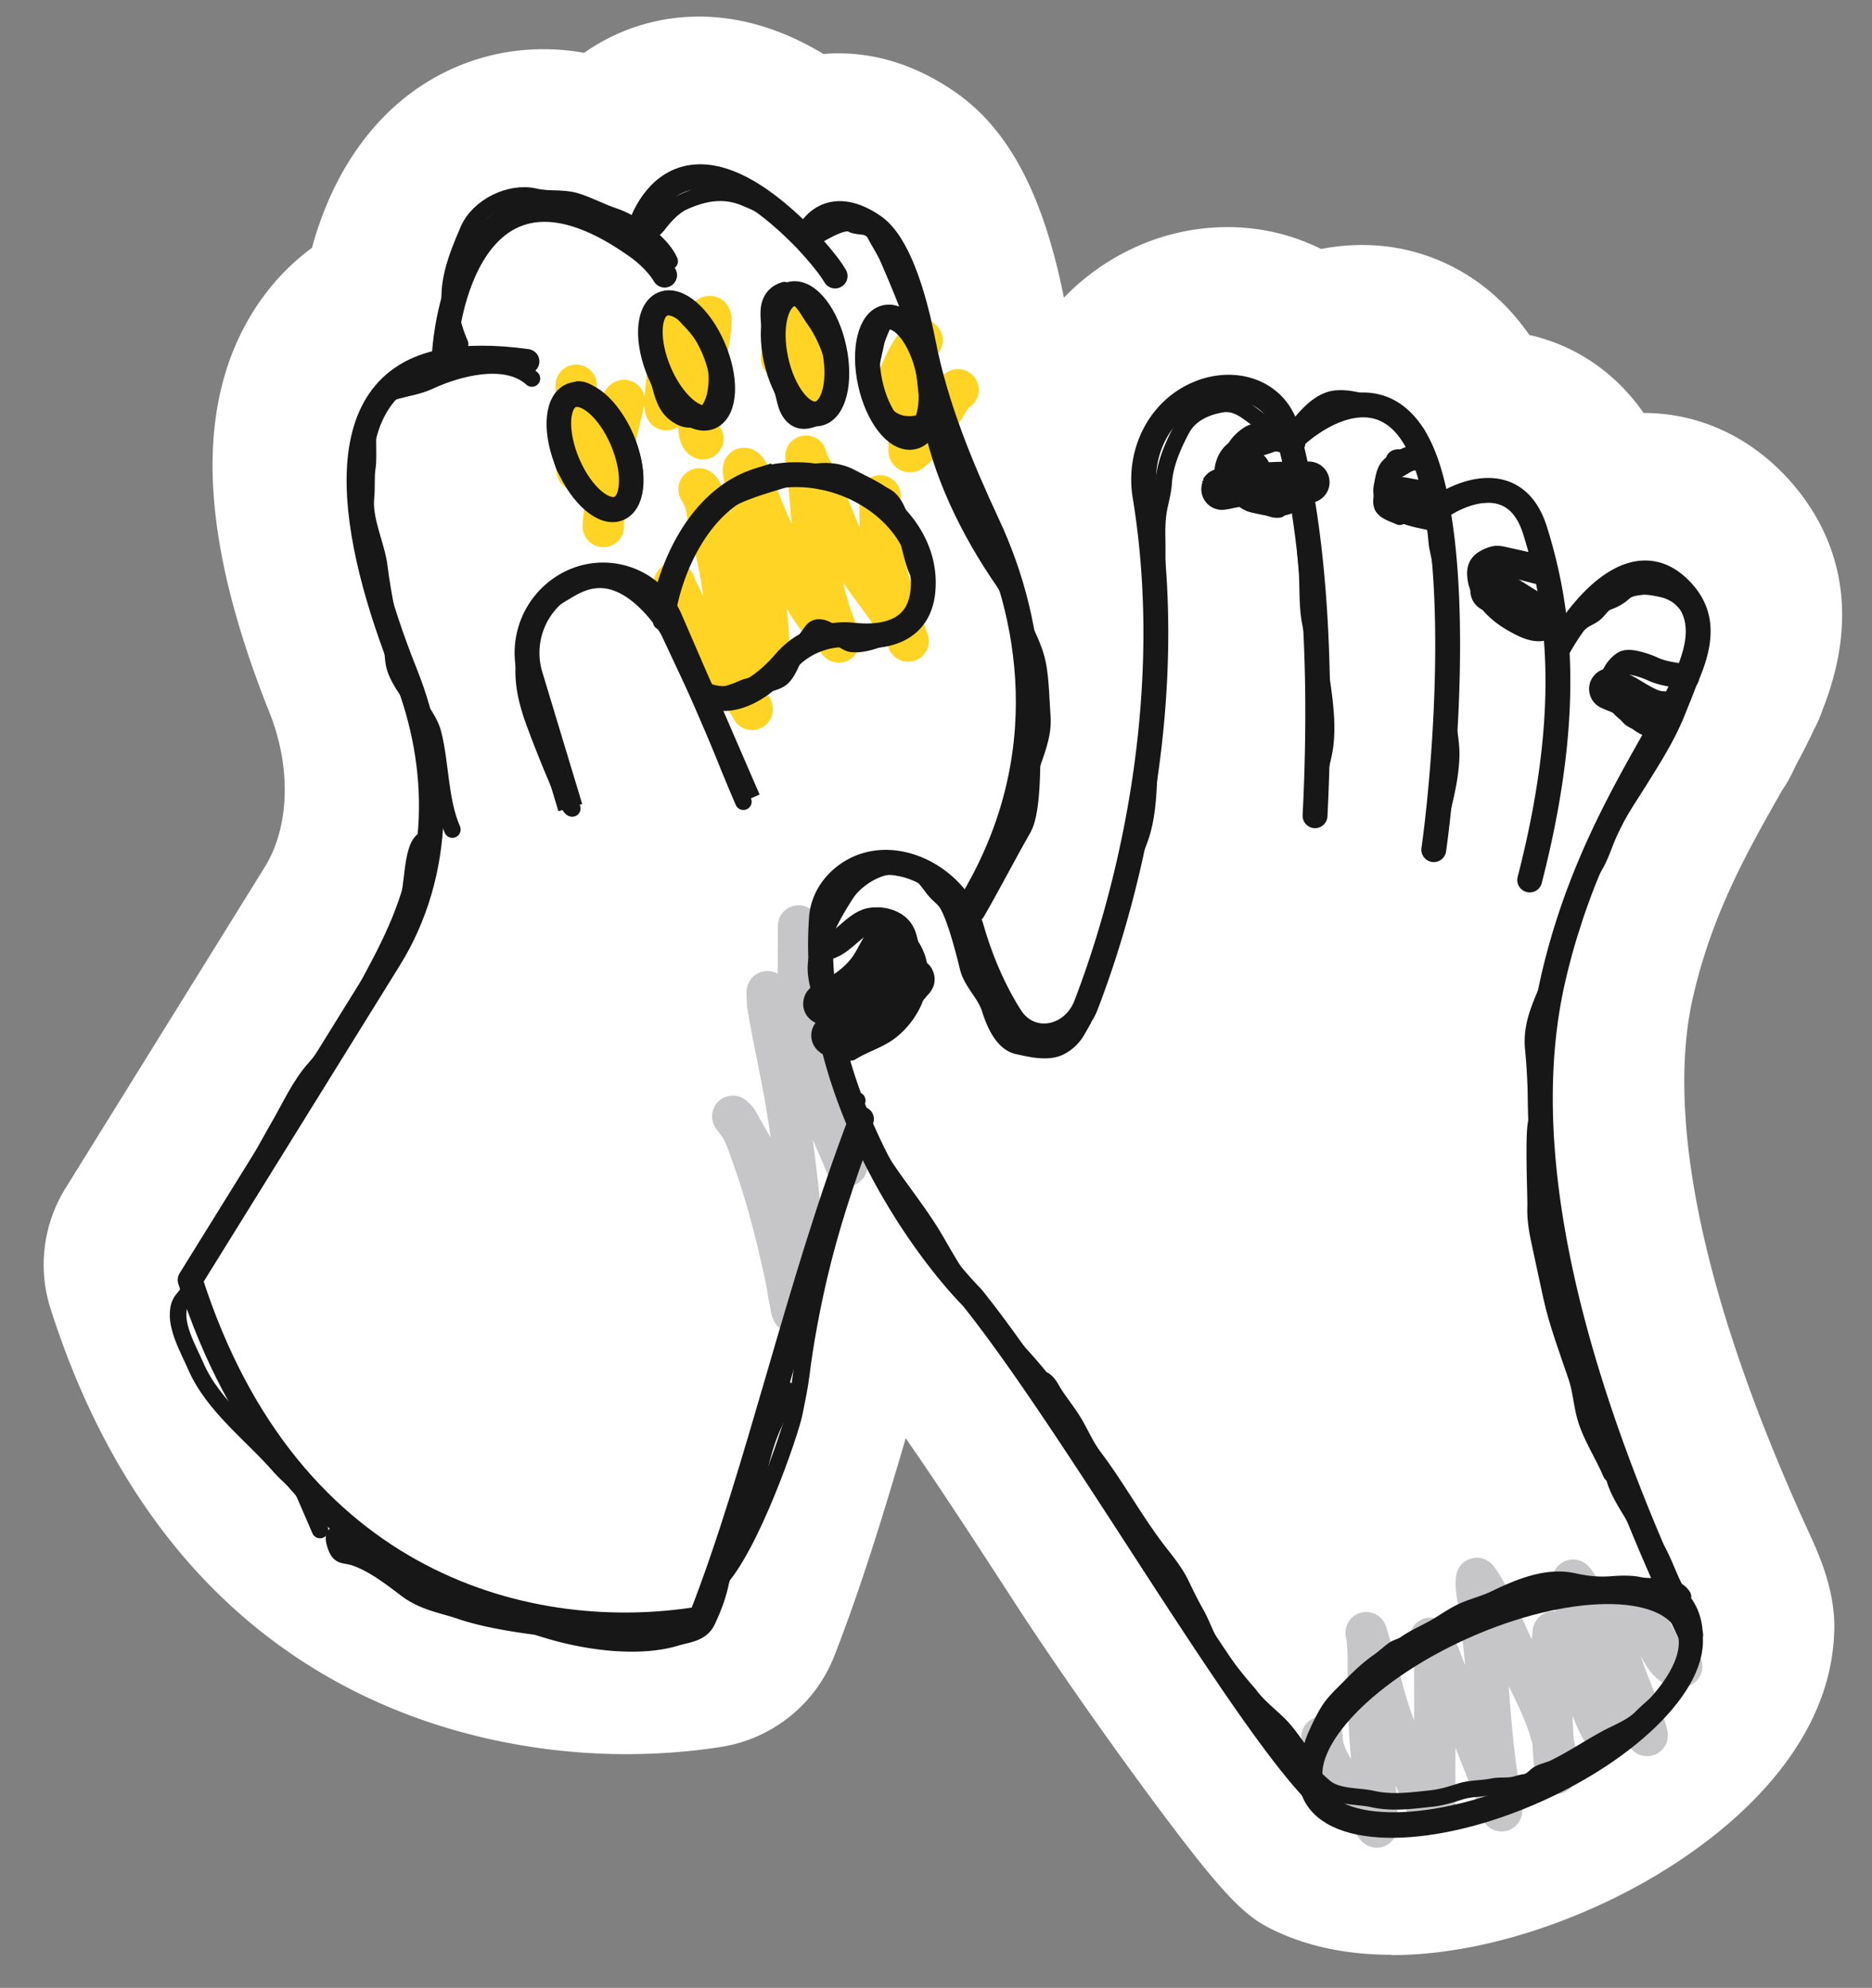 <svg width="113" height="120" fill="none" xmlns="http://www.w3.org/2000/svg"><rect width="100%" height="100%" fill="#808080" stroke="none"/><path d="M83.982 118c-2.56 0-4.86-.46-6.85-1.37-1.91-.87-3.03-1.8-8.17-8.79-2.72-3.7-5.65-7.92-7.65-11-2.27-3.5-4.59-7.07-6.64-10.02-1.35 4.61-2.69 8.99-4.32 13.17a8.807 8.807 0 0 1-6.69 5.44c-1.28.21-3.33.46-5.89.46-7.86 0-26.98-2.62-34.72-26.89-.78-2.43-.45-5.09.9-7.27l12.03-19.39c1.5-2.43 1.61-6.01.28-9.34-4.05-10.14-4.51-17.82-1.4-23.48 1.01-1.83 2.35-3.37 3.97-4.56 1.35-4.96 4.18-8.73 8.1-10.64 1.83-.89 3.8-1.35 5.86-1.35.82 0 1.64.07 2.47.22 1.05-.74 2.21-1.31 3.45-1.68 1.13-.34 2.3-.51 3.48-.51 2.51 0 5.03.76 7.52 2.26.3-.03.61-.04.91-.04 2.43 0 4.8.79 7.04 2.34 3.23 2.24 5.31 6.18 6.56 12.41 1.22-1.27 2.69-2.32 4.36-3.07a13.43 13.43 0 0 1 5.51-1.19c1.89 0 3.69.4 5.36 1.18.1.04.19.09.29.14.82-.16 1.65-.24 2.48-.24 1.01 0 2.01.12 2.98.37 1.88.48 4.82 1.74 7.11 5.06.38.08.75.19 1.11.31 2.35.78 4.35 2.32 5.79 4.4h.02c3.41 0 6.6 1.52 8.97 4.27 2.26 2.63 4.38 7.09 1.84 13.58-.15.45-.34.88-.56 1.29-.31.67-.67 1.38-1.12 2.21-.22.5-.48.98-.79 1.43l-.3.53c-1.87 3.31-3.98 7.07-5.1 12.05-1.17 5.23-.87 15.15 7.22 32.66.74 1.65 1.48 3.67 1.31 5.89-.43 7.67-8.04 13.58-15.1 16.58-4.01 1.7-8.02 2.6-11.6 2.6l-.02-.02Z" fill="#fff"/><path d="M40.713 35.209c.022.22.198.464.29.655a36.3 36.3 0 0 0 1.496 2.827c.436.735.914 1.443 1.413 2.137.226.315.522.58.738.896.21.308.484.6.655.931.007.014.104.207.096.159-.013-.09-.096-.199-.134-.276-.17-.345-.267-.714-.372-1.082-.58-2.018-.962-4.004-1.269-6.078-.22-1.48-.603-2.917-.914-4.375-.08-.377-.177-1.164-.475-1.462-.142-.141.177.36.251.545.35.88.588 1.793.845 2.703.458 1.619.88 3.294 1.724 4.764.411.717.863 1.427 1.203 2.182.062.138.162.45.162.121 0-2.738-.508-5.504-.896-8.208-.142-.984-.432-1.918-.594-2.89-.013-.08-.161-.67.076-.423.184.19.273.457.373.696.27.649.494 1.315.769 1.962.572 1.349 1.185 2.72 1.871 4.016.402.759.756 1.6 1.331 2.248.366.41.862.754 1.134 1.237.065.114.202.432.142.135-.12-.586-.381-1.155-.559-1.724a24.103 24.103 0 0 1-.882-4.02c-.222-1.657-.282-3.334-.5-4.988-.015-.112-.052-.448-.028-.338.097.436.367.846.569 1.238.862 1.67 1.35 3.529 2.344 5.13.619.996 1.37 1.903 2.034 2.868.246.356.445.739.71 1.082.131.17.32.298.39.497.568 1.591-1.188-3.192-1.427-4.865-.162-1.134-.155-2.424-.155-3.575M34.78 23.259c0 1.7.054 3.412.054 5.104 0 .145.272-.4.273-.4.462-.75.922-1.496 1.463-2.191.267-.343.52-.689.746-1.06.094-.153.19-.403.328-.521.086-.074-.015.164-.024.209-.11.546-.27 1.078-.38 1.624-.211 1.048-.48 2.156-.494 3.232-.01.86-.328 1.673-.328 2.525M39.805 19.708c.309-.21.633-.516 1.004-.598.282-.063.246.209.246.446 0 1.178-.686 2.255-.801 3.423-.015.152-.205 1.703-.037 1.751.157.045.436-.678.474-.755.523-1.064.923-2.183 1.341-3.29.172-.454.37-.884.58-1.32.042-.088.116-.231.224-.255.244-.054-.128 1.91-.16 2.042-.356 1.448-.64 2.951-.495 4.452.022.226 0 .755.246.878M47.18 21.62c.066-.799.334-1.526.643-2.258.015-.035.42-1.044.492-.983.245.204.208 1.056.23 1.323.09 1.074.11 2.145.11 3.223v1.36c0 .212.156-.04.206-.122.375-.614.437-1.404.832-1.997M54.172 23.04c.283-.769.63-1.582 1.147-2.227.087-.109.442-.286.303-.286-.086 0-.186.205-.218.255-.283.444-.468.95-.62 1.45-.296.981-.385 2.03-.163 3.036.12.546.261 1.076.261 1.639 0 .221-.077.499.188.273.802-.683 1.365-1.702 1.93-2.574.209-.32.473-.895.832-1.074" stroke="#FFD424" stroke-width="2.5" stroke-linecap="round"/><path d="M48.202 55.897c0 1.094-.01 2.189 0 3.283.014 1.548.374 2.897.98 4.316.405.949.83 1.889 1.226 2.842.202.486.428.956.539 1.473.17.8.145 1.684.175 2.499.01.254-.244-.471-.26-.507-.518-1.182-1.02-2.373-1.538-3.556-.797-1.821-1.65-3.619-2.466-5.431-.151-.338-.349-.632-.538-.948-.013-.022.008.689.026.798.252 1.51.568 3.004.86 4.507.465 2.4.768 4.782 1.022 7.21.07.674.03 1.576.408 2.17.02.033.104.198.078.163-.44-.605-.889-1.176-1.268-1.827-.535-.916-.976-1.884-1.522-2.793-.344-.574-.694-1.138-1.019-1.723a6.834 6.834 0 0 0-.642-.941c-.124-.16.198.16.233.217.494.79.8 1.783 1.103 2.654.778 2.23 1.342 4.537 1.84 6.843.105.484.152.98.266 1.46.044.184.044.44.146.594" stroke="#C6C6C8" stroke-width="2.5" stroke-linecap="round"/><path d="M45.808 28.993c-3.8 1.186-5.414 5.74-5.745 7.869l2.345 5.008c1.844.903 3.682-.394 5.002-1.935a4.735 4.735 0 0 1 4.06-1.597c1.967.218 4.024-.237 4.243-2.694.406-4.538-5.154-8.134-9.905-6.651Z" stroke="#171717" stroke-width="1.5"/><path d="m34.426 48.752-2.415-7.99a4.739 4.739 0 0 1 1.823-5.234c2.334-1.627 5.499-.737 6.623 1.861l4.706 10.872" stroke="#171717" stroke-width="1.5"/><path d="M31.809 21.819c-1.988-.276-3.646-.26-5.014-.004m0 0c-7.264 1.363-5.611 10.633-2.325 18.857 2.23 5.579 2.238 12.033-.968 17.202L11.476 77.263c5.943 18.65 20.725 22.135 30.822 20.453C45.81 88.75 48.152 77.596 52 67.55M26.795 21.815c.233-4.88 2.869-13.112 11.544-7.008m0 0c.586-3.043 3.467-7.375 10.295-.358m-10.295.358c.39.254 1.291.97 1.78 1.8m8.515-2.158c.344-.974 1.649-2.495 4.112-.786 1.433.995 2.398 4.016 3 7.084.748 3.818 2.267 7.463 3.898 10.966 2.75 5.903 4.273 14.843-1.656 23.786m-9.354-41.05c.438.464 1.408 1.557 1.777 2.212" stroke="#171717" stroke-width="1.5" stroke-linecap="round" stroke-linejoin="round"/><ellipse cx="1.789" cy="3.696" rx="1.789" ry="3.696" transform="matrix(.906 -.424 .397 .918 32.832 24.65)" stroke="#171717" stroke-width="1.5"/><ellipse cx="1.789" cy="3.696" rx="1.789" ry="3.696" transform="matrix(.906 -.424 .397 .918 38.355 19.125)" stroke="#171717" stroke-width="1.5"/><ellipse cx="1.8" cy="3.678" rx="1.8" ry="3.678" transform="matrix(.975 -.188 .212 .983 46.059 18.08)" stroke="#171717" stroke-width="1.5"/><ellipse cx="1.8" cy="3.678" rx="1.8" ry="3.678" transform="matrix(.975 -.188 .212 .983 51.746 19.494)" stroke="#171717" stroke-width="1.5"/><path d="M27.305 50.076c-.77-1.778-.682-3.883-1.153-5.77-.382-1.533-2.282-2.926-2.408-4.506-.15-1.863-.62-3.714-.846-5.571-.164-1.355-.952-2.802-.806-4.221.062-.61-.012-1.215.087-1.824.115-.704-.124-2.948.228-3.53.777-1.287 2.178-1.02 3.525-1.65 1.604-.75 4.585-1.6 6.177-.155M27.774 20.776c-.628-1.45-.817-2.804-.431-4.346.22-.886.573-1.725.923-2.54.622-1.447 2.555-2.367 4.03-2.016.82.194 1.659.033 2.452.27.78.234 1.54.657 2.318.911 1.04.34 2.846 1.534 3.357 2.714" stroke="#171717" stroke-linecap="round"/><path d="M38.573 14.718c-.045-.146.953-.877 1.127-1.116.372-.508.945-1.13 1.493-1.387 1.171-.548 2.432-.829 3.74-.29 1.327.545 2.294 1.052 3.267 2.258.667.826 1.734 1.485 2.17 2.49" stroke="#171717" stroke-linecap="round"/><path d="M48.922 14.435c.532-.249 1.95-1.229 2.509-.9.354.208 1.088-.012 1.364.547.255.518.58.967.823 1.53.608 1.406 1.199 2.785 1.663 4.235.526 1.646.558 3.413.837 5.078.603 3.587 2.406 7.214 4.434 10.142.474.685.749 1.648 1.083 2.42.368.85.833 1.705 1.008 2.618.188.977.197 2.154.273 3.154.09 1.156-.419 2.228-.75 3.269" stroke="#171717" stroke-linecap="round"/><path d="M62.3 45.5c0 1.5-.06 3.677-.534 4.506-.96 1.676-1.854 3.427-2.822 5.099M43.301 95.5c2-2 4.427-9.052 4.652-10.223.14-.724.317-1.518.406-2.246.238-1.944.63-4.03 1.07-5.92.692-2.969 1.633-5.81 2.672-8.611M19.318 92.36l-.918-2.122c-.283-.652-1.043-1.166-1.508-1.706-1.64-1.903-4.029-3.645-5.075-6.063-.46-1.064-1.346-2.548-.985-3.682.112-.35.414-.523.559-.859.253-.59.599-1.102.817-1.709.543-1.515 1.524-2.685 2.31-4.049.79-1.373 1.513-2.795 2.31-4.17.661-1.142 1.267-2.488 2.127-3.457 1.574-1.774 2.787-4.155 3.92-6.302.729-1.38 1.35-2.725 1.83-4.229.266-.837.152-3.466 1.192-3.384M34.543 48.804c-.277.084-2.178-4.8-2.464-5.683-.414-1.28-.633-2.55-.32-3.853.127-.53.354-1.002.461-1.538.086-.432.576-1.259.928-1.441 1.03-.535 1.815-1.274 3.033-1.29 2.285-.033 4.32 2.882 5.258 5.048 1.2 2.774 2.236 5.583 3.433 8.348" stroke="#171717" stroke-linecap="round"/><path d="M42.568 42.361c.734-.344 1.518-.457 2.23-.79.698-.327 1.505-.145 2.23-.537.536-.29.73-1.156 1.078-1.645.303-.424.597-.863.9-1.28.571-.78 1.786.67 2.39.754.674.094 1.615-.248 2.235-.539.769-.36 1.239-.578 1.715-1.337.374-.595.303-1.884.019-2.542-.387-.894-.439-1.789-.83-2.694-.32-.74-.528-1.66-1.326-1.9-.701-.209-1.539-.19-2.222-.494-.694-.31-1.553-.205-2.223-.6-.67-.393-1.415.014-2.079-.005-.693-.02-1.605.653-2.237.948-.399.187-.862.325-1.174.648-.416.431-.663 1.055-1.047 1.532-.546.677-1.065 1.727-1.34 2.59a14.557 14.557 0 0 0-.424 1.592c-.095.492-.546 1-.549 1.46M47.454 83.884c-.179.083-.158.49-.205.672-.177.69-.514 1.295-.771 1.945-.584 1.478-.78 3.122-1.403 4.576-.65 1.517-1.242 2.991-1.606 4.603-.174.772-.455 1.47-.77 2.148-.362.781-1.153.807-1.894 1.03-2.145.65-5.048.293-7.264-.318-1.24-.342-2.415-.805-3.692-.942-.805-.086-1.685-.525-2.478-.775-.604-.19-1.256-.165-1.838-.359-.886-.294-1.353-1.177-2.15-1.56-.737-.356-1.853-1.19-2.393-1.87-.414-.522-1.016-.662-.768.157.264.875.516.591 1.237.846 1.096.386 2.105 1.169 3.057 1.888 1.054.796 2.119.93 3.261 1.317 1.55.524 3.416.798 4.986 1" stroke="#171717" stroke-linecap="round"/><path d="M40.068 35.76c.392-.731.522-1.576.87-2.327a7.52 7.52 0 0 1 1.171-1.84c1.208-1.405 3.014-1.986 4.713-2.5 1.46-.442 3.098-1.053 4.566-.267.74.396 1.65.782 2.263 1.338M34.749 23.664c-.252.076-.545.116-.7.354-.144.223-.148.492-.264.728-.34.695-.151 1.608-.01 2.324.065.331.135.649.242.974.12.368.453.66.658.98.35.548 1.01 1.302 1.661 1.5.7.211 1.396.028 1.741-.638.432-.834.198-1.92-.057-2.763-.313-1.033-.897-2.071-1.729-2.783-.406-.348-.843-.852-1.42-.824M39.936 18.369c-.302.091-.387.167-.438.494-.06.394-.158.787-.165 1.19a9.454 9.454 0 0 0 .406 2.811c.225.743.356 1.603 1.012 2.098.565.427.968.444 1.619.174.464-.193.749-.967.826-1.414.127-.745.11-1.384-.11-2.108-.268-.886-.836-1.663-1.482-2.326-.38-.39-.69-.822-1.159-1.073M47.351 17.517c-.64.194-.92.67-.941 1.299-.034.974.296 2.037.438 3 .092.625.233 1.24.416 1.844.112.37.18.856.39 1.186.32.504.734.643 1.292.474.662-.2 1.2-.983 1.514-1.57.37-.692.013-1.43-.194-2.113-.254-.838-.617-1.668-1.133-2.376-.284-.389-.608-1.073-1.037-1.302M53.661 19.277c-.169.051-.29.1-.36.282-.146.382-.351.778-.433 1.181-.164.814-.42 1.624-.327 2.462.116 1.042.9 2.206 1.975 2.39.348.06 1.146.049 1.352-.31.295-.516.37-1.189.24-1.769a29.153 29.153 0 0 0-.555-2.028c-.2-.663-.28-1.315-.86-1.741" stroke="#171717" stroke-linecap="round"/><path d="M79.803 104.859c0 1.493 1.433 2.981 2.315 4.059.314.384.544.831.862 1.206.117.138.136.272.136.03 0-1.001-.072-1.976-.194-2.97a47.235 47.235 0 0 1-.33-5.774c0-.836.037-1.677-.067-2.509-.006-.048-.094-.48-.039-.3.323 1.05.639 2.082.91 3.158.59 2.334 1.528 4.419 2.462 6.622.238.562.746 1.377.746 2.01v-3.439c0-2.196.02-4.393 0-6.588-.004-.422-.103-.796-.175-1.206-.01-.054-.125-.415-.082-.18.038.207.223.367.324.543.27.465.403 1.03.64 1.516 1.022 2.101 1.794 4.279 2.674 6.438.165.407.323.816.489 1.221.079.193.055.424.16.61.027.049-.092-.933-.112-1.046-.325-1.89-.505-3.805-.649-5.716-.135-1.796-.326-3.58-.547-5.367-.072-.58-.273-1.3-.189-1.89.012-.084.482.707.538.805.673 1.186 1.204 2.46 1.792 3.69.98 2.051 2.46 4.482 2.46 6.845 0 2.139-.38-4.269-.343-6.408.01-.553.139-1.085.17-1.638.012-.224.205.102.227.14.284.504.516.984.75 1.517.39.882.871 1.719 1.24 2.611.243.584.476 1.209.83 1.739.028.044.184.36.178.145-.022-.88-.464-1.811-.702-2.645-.432-1.51-.82-3.033-1.09-4.582-.115-.66-.072-1.4-.233-2.044-.07-.28.32.365.34.397.574.93 1.052 1.915 1.492 2.916.763 1.737 1.464 3.494 2.276 5.207.144.303.563 1.367.252.349-.646-2.118-1.863-4.162-1.899-6.428-.007-.45.009-.523.417-.649.231-.071.58-.143.809-.014.814.458 1.281 1.788 1.734 2.557.208.354.666.947 1.138.79" stroke="#C6C6C8" stroke-width="2.5" stroke-linecap="round"/><path d="M100.361 42.975c-.778 0-1.594-.607-2.254-.98-.3-.17-.63-.254-.935-.406M92.781 37.06c-.198-.02-.459-.21-.627-.306-.368-.212-.72-.456-1.083-.675-.255-.154-.754-.406-1.063-.406M85.754 30.218c-.448 0-.889-.16-1.34-.185M79.007 29.11c-1.717 0-3.374.01-5.056.39-.058.013-.388.058-.157.015.296-.055.563-.273.796-.452.217-.166.74-.41.858-.647M50.22 62.505c.012.093.452-.243.482-.263.594-.408 1.21-.784 1.804-1.194.423-.292.82-.608 1.266-.866.232-.133.476-.24.708-.372.299-.168.439-.438.672-.671.132-.132-.5-.019-.532-.015-.939.119-1.933.267-2.83.577-.314.109-.583.295-.834.51-.168.144-.307.286-.526.356-.203.065-.428.044-.639.044-.268 0 .409-.265.45-.287.8-.428 1.547-.96 2.113-1.677.36-.454.585-.96.872-1.454.173-.299.505-.514.854-.514" stroke="#171717" stroke-width="2.5" stroke-linecap="round"/><path d="M79.38 49.242c.551-10.95-.387-18.265-1.514-22.605m0 0a30.079 30.079 0 0 0-.187-.688c-.671-2.36-3.213-3.152-5.452-2.15v0c-2.328 1.04-3.526 3.614-3.113 6.13 1.964 11.959-.851 23.707-3.557 30.743-.798 2.074-3.377 2.57-4.57.694-1.064-1.674-1.82-3.526-2.343-5.336-.895-3.093-4.775-5.1-7.44-3.293v0c-.907.614-1.537 1.577-1.617 2.67-.737 10.062 5.638 19.377 9.104 22.93 6.37 7.953 16.7 26.187 21.235 30.329m-2.06-82.03c2.022-2.011 6.534-4.452 8.407 1.88.2.678.37 1.416.51 2.2m-.235 20.574c.615-4.422 1.406-14.055.235-20.575m0 0c1.486-1.079 4.743-2.326 5.88 1.314.63 2.015 1.16 4.35 1.325 7.225m-1.65 13.867c1.485-5.773 1.857-10.248 1.65-13.867m0 0c1.352-2.537 4.775-6.777 7.652-3.438 3.595 4.175-4.94 10.089-7.932 23.476-2.873 12.856 3.372 28.852 8.347 39.395" stroke="#171717" stroke-width="1.5" stroke-linecap="round"/><path d="M78.044 26.744c-.378-.085-.938-.346-1.317-.2-.43.167-.881.285-1.32.412-.691.201-1.2.555-1.34 1.367-.116.662 1.078 1.76 1.608 1.878.696.156 1.633.414 2.3-.056M85.605 27.675c-.546-.122-.911.246-1.4.494-.412.21-.434.765-.528 1.185-.326 1.457 1.94 1.741 2.845 1.943M92.797 34.502c-.636-.142-3.433-1.127-3.364.461.032.746.825 1.703 1.427 2.028.687.37 1.749.993 2.544.59M101.82 40.885c-.676-.151-1.464-.21-2.086-.514-.305-.149-1.38-.54-1.696-.331-.47.31-.892 1.006-.658 1.614.53 1.373 1.792 1.771 3.033 2.049M49.574 57.212c1.1.109 1.93-1.467 2.96-1.659.615-.114 1.39.047 1.797.54.34.408.391 1.198.502 1.725.134.638-.067 1.265-.208 1.894-.194.87-.7 1.332-1.36 1.837-.47.361-.87.777-1.401 1.058-.397.21-.843.17-1.243.345" stroke="#171717" stroke-width="1.5" stroke-linecap="round"/><ellipse cx="12.336" cy="5.427" rx="12.336" ry="5.427" transform="matrix(.921 -.39 .309 .951 77.543 102.764)" stroke="#171717" stroke-width="1.5"/><path d="M77.509 26.675c-.655-.146-1.009-.949-1.556-1.344-.682-.494-1.31-1.089-2.234-.927-.941.166-1.895.581-2.389 1.507-.52.977-1.017 2.1-1.089 3.243-.037.589-.218 1.137-.312 1.718-.13.813-.069 1.628-.075 2.44-.014 1.835-.07 3.665-.063 5.497.002.765.046 1.525.05 2.29.003 1.154-.22 2.332-.347 3.482-.272 2.431.094 5.008-1.216 7.18M68.079 51.907l-.748 3.345c-.133.595-.382 1.145-.554 1.727-.189.64-.233 1.332-.462 1.959-.386 1.061-.742 2.292-1.297 3.275a2.474 2.474 0 0 1-1.09 1.012c-.732.336-1.77.078-2.503-.085-.898-.2-1.4-1.379-1.674-2.252-.29-.922-1.094-1.566-1.321-2.5-.239-.98-.757-3.01-1.263-3.845-.152-.25-.43-.459-.628-.667-.313-.33-.545-.752-.887-1.053-.401-.354-1.097-.382-1.596-.494-.872-.194-2.373.672-2.992 1.64-.797 1.247-1.448 2.411-1.754 3.9-.26 1.267.43 2.499.737 3.656.495 1.868.778 3.714 1.535 5.49" stroke="#171717" stroke-linecap="round"/><path d="M51.746 66.432c-.202.904.407 1.618.75 2.35.413.883.913 1.64 1.465 2.416.88 1.238 1.843 2.479 2.601 3.809.888 1.556 1.866 3.164 3.005 4.516 1.034 1.227 2.197 2.344 3.207 3.612M62.916 83.262c.348.119.566.633.761.93.395.596.845 1.143 1.207 1.767.372.64.69 1.376 1.134 1.962 1.32 1.745 2.397 3.697 3.703 5.447.539.722 1.16 1.418 1.563 2.253.289.599.577 1.194.904 1.768.387.678.61 1.446 1.045 2.085a27.234 27.234 0 0 0 2.177 2.812M75.41 102.285c.483.679 1.188 1.218 1.765 1.781.694.679 1.155 1.557 1.823 2.248M77.785 26.781c.19.07.289.666.334.845.186.733.372 1.46.443 2.224.136 1.456.183 2.93.315 4.384.09.99.022 1.99.158 2.983.133.973.468 1.908.605 2.894.235 1.688.631 3.743.247 5.46-.094.422-.196.843-.283 1.266-.082.401-.02.813-.098 1.212-.075.38.004.753-.078 1.122M86.477 51.22c.4-1.792 1.074-3.753 1.12-5.587.021-.875-.208-1.714-.242-2.59-.037-.973.005-1.98-.08-2.945-.135-1.528.12-3.058-.05-4.584-.095-.85-.27-1.618-.445-2.451-.112-.534-.047-1.53-.48-1.91" stroke="#171717" stroke-linecap="round"/><path d="M86.343 30.972c.08-.36.18-.721.242-1.085.028-.161-.098-.397-.111-.573a6.916 6.916 0 0 0-.115-.901c-.104-.495-.41-.867-.523-1.351-.105-.448-.198-.88-.559-1.17-.77-.614-1.535-.938-2.412-1.372-.644-.318-1.47-.514-2.19-.457-1.293.102-2.32 1.67-3.055 2.682M87.251 30.163c.306.034.695-.174 1.011-.215a7.927 7.927 0 0 1 1.082-.092c.386.001.744-.095 1.113-.036.313.05.64-.041.922.187.455.367.723.84 1.017 1.355.255.448.386 1.152.512 1.659.18.724.31 1.535.419 2.275.212 1.44.457 2.914.756 4.337.252 1.199.068 2.563-.078 3.777-.15 1.25-.162 2.505-.44 3.746-.345 1.544-.377 3.123-.717 4.645M94.465 38.834c.143-.64.527-.897.968-1.28.26-.225.61-.317.878-.558.215-.193.444-.565.718-.658.35-.12.696-.305.97-.553.316-.285.634-.31 1.018-.366.416-.06.948.055 1.354.146.352.078.769.272 1.048.518.813.717.968 1.526 1.039 2.615.037.572-.216 1.245-.341 1.802-.189.849-.511 1.531-.824 2.331-.611 1.563-1.463 2.896-2.345 4.31-.663 1.064-1.368 2.064-1.866 3.241-.27.641-.492 1.361-.859 1.95-.396.637-.552 1.39-.976 2.033M95.209 54.534l-.217.971c-.118.53-.37 1-.5 1.516-.314 1.256-.957 2.33-1.428 3.52-.374.945-.607 1.766-.506 2.804.207 2.137.198 4.283.206 6.44" stroke="#171717" stroke-linecap="round"/><path d="M92.82 67.61c-.32-.026-.105 4.743-.124 5.156-.041.887.128 1.694.315 2.541.218.987.418 1.978.639 2.967.367 1.65.98 3.26 1.513 4.84.232.687.3 1.423.46 2.132.29 1.3 1.137 2.519 1.638 3.72" stroke="#171717" stroke-linecap="round"/><path d="M97.41 88.306c-.232 1.04.696 2.327 1.169 3.156.42.737 1.015 1.343 1.436 2.082.578 1.014.854 2.192 1.58 3.113.745.947.828 2.176.531 3.363-.418 1.672-1.977 2.572-3.058 3.668-.551.559-1.376.865-2.038 1.219-1.088.581-2.119 1.287-3.232 1.826-.315.154-.802.221-1.066.457-.204.183-.416.375-.685.403-.232.025-.477.123-.711.166-.412.075-.834.009-1.243.093-.649.133-1.326.09-1.963.298-.534.173-1.14.355-1.694.414-1.219.13-2.39.3-3.59.032-.891-.199-2.13-.086-2.875-.714-.402-.339-.798-.663-.92-1.246-.09-.425.18-1.393.35-1.776.235-.528.465-1.031.76-1.519.36-.593.858-1.029 1.332-1.515.568-.583 1.1-1.088 1.761-1.553.293-.206.556-.454.843-.667.23-.171.488-.195.71-.35.643-.453 1.403-.75 2.072-1.165.495-.306.97-.633 1.5-.865.606-.265 1.239-.412 1.838-.701 1.509-.729 3.16-1.426 4.798-1.06.776.173 1.478.244 2.272.183.525-.04 1.162-.065 1.67.049.767.171 2.159-.152 2.634.681M50.65 57.102c.117-.525.735-.765 1.18-.989a2.307 2.307 0 0 1 1.587-.202c1.064.238 1.93 1.373 2.066 2.449.183 1.442-.506 2.854-1.59 3.78-.747.639-1.703.866-2.521 1.386M76.218 26.144c-.351-.078-.545-.109-.854.087-.28.178-.63.5-.79.798-.251.472-.733 1.113-.734 1.68 0 .216.63.672.79.803.283.23.623.554.964.671.47.161 1.117.646 1.613.566M85.044 27.768c-.23-.051-.793-.31-.904.015-.19.553-.445 1.04-.575 1.619-.078.35-.246.747-.141 1.1.11.37.754.536 1.063.69M92.512 33.89l-1.554-.346c-.491-.11-.653-.156-1.105.031-.69.287-.883.688-.756 1.431.183 1.077 1.211 2.073 2.134 2.596.525.297 1.226.692 1.85.591M101.198 40.578l-1.89-.423c-.211-.047-.617-.23-.816-.103-.422.267-1.219.195-1.358.815-.138.62.354 1.394.75 1.84.161.182.291.389.453.571.156.176.376.228.56.365.351.263.824.43 1.218.627" stroke="#171717" stroke-linecap="round"/></svg>